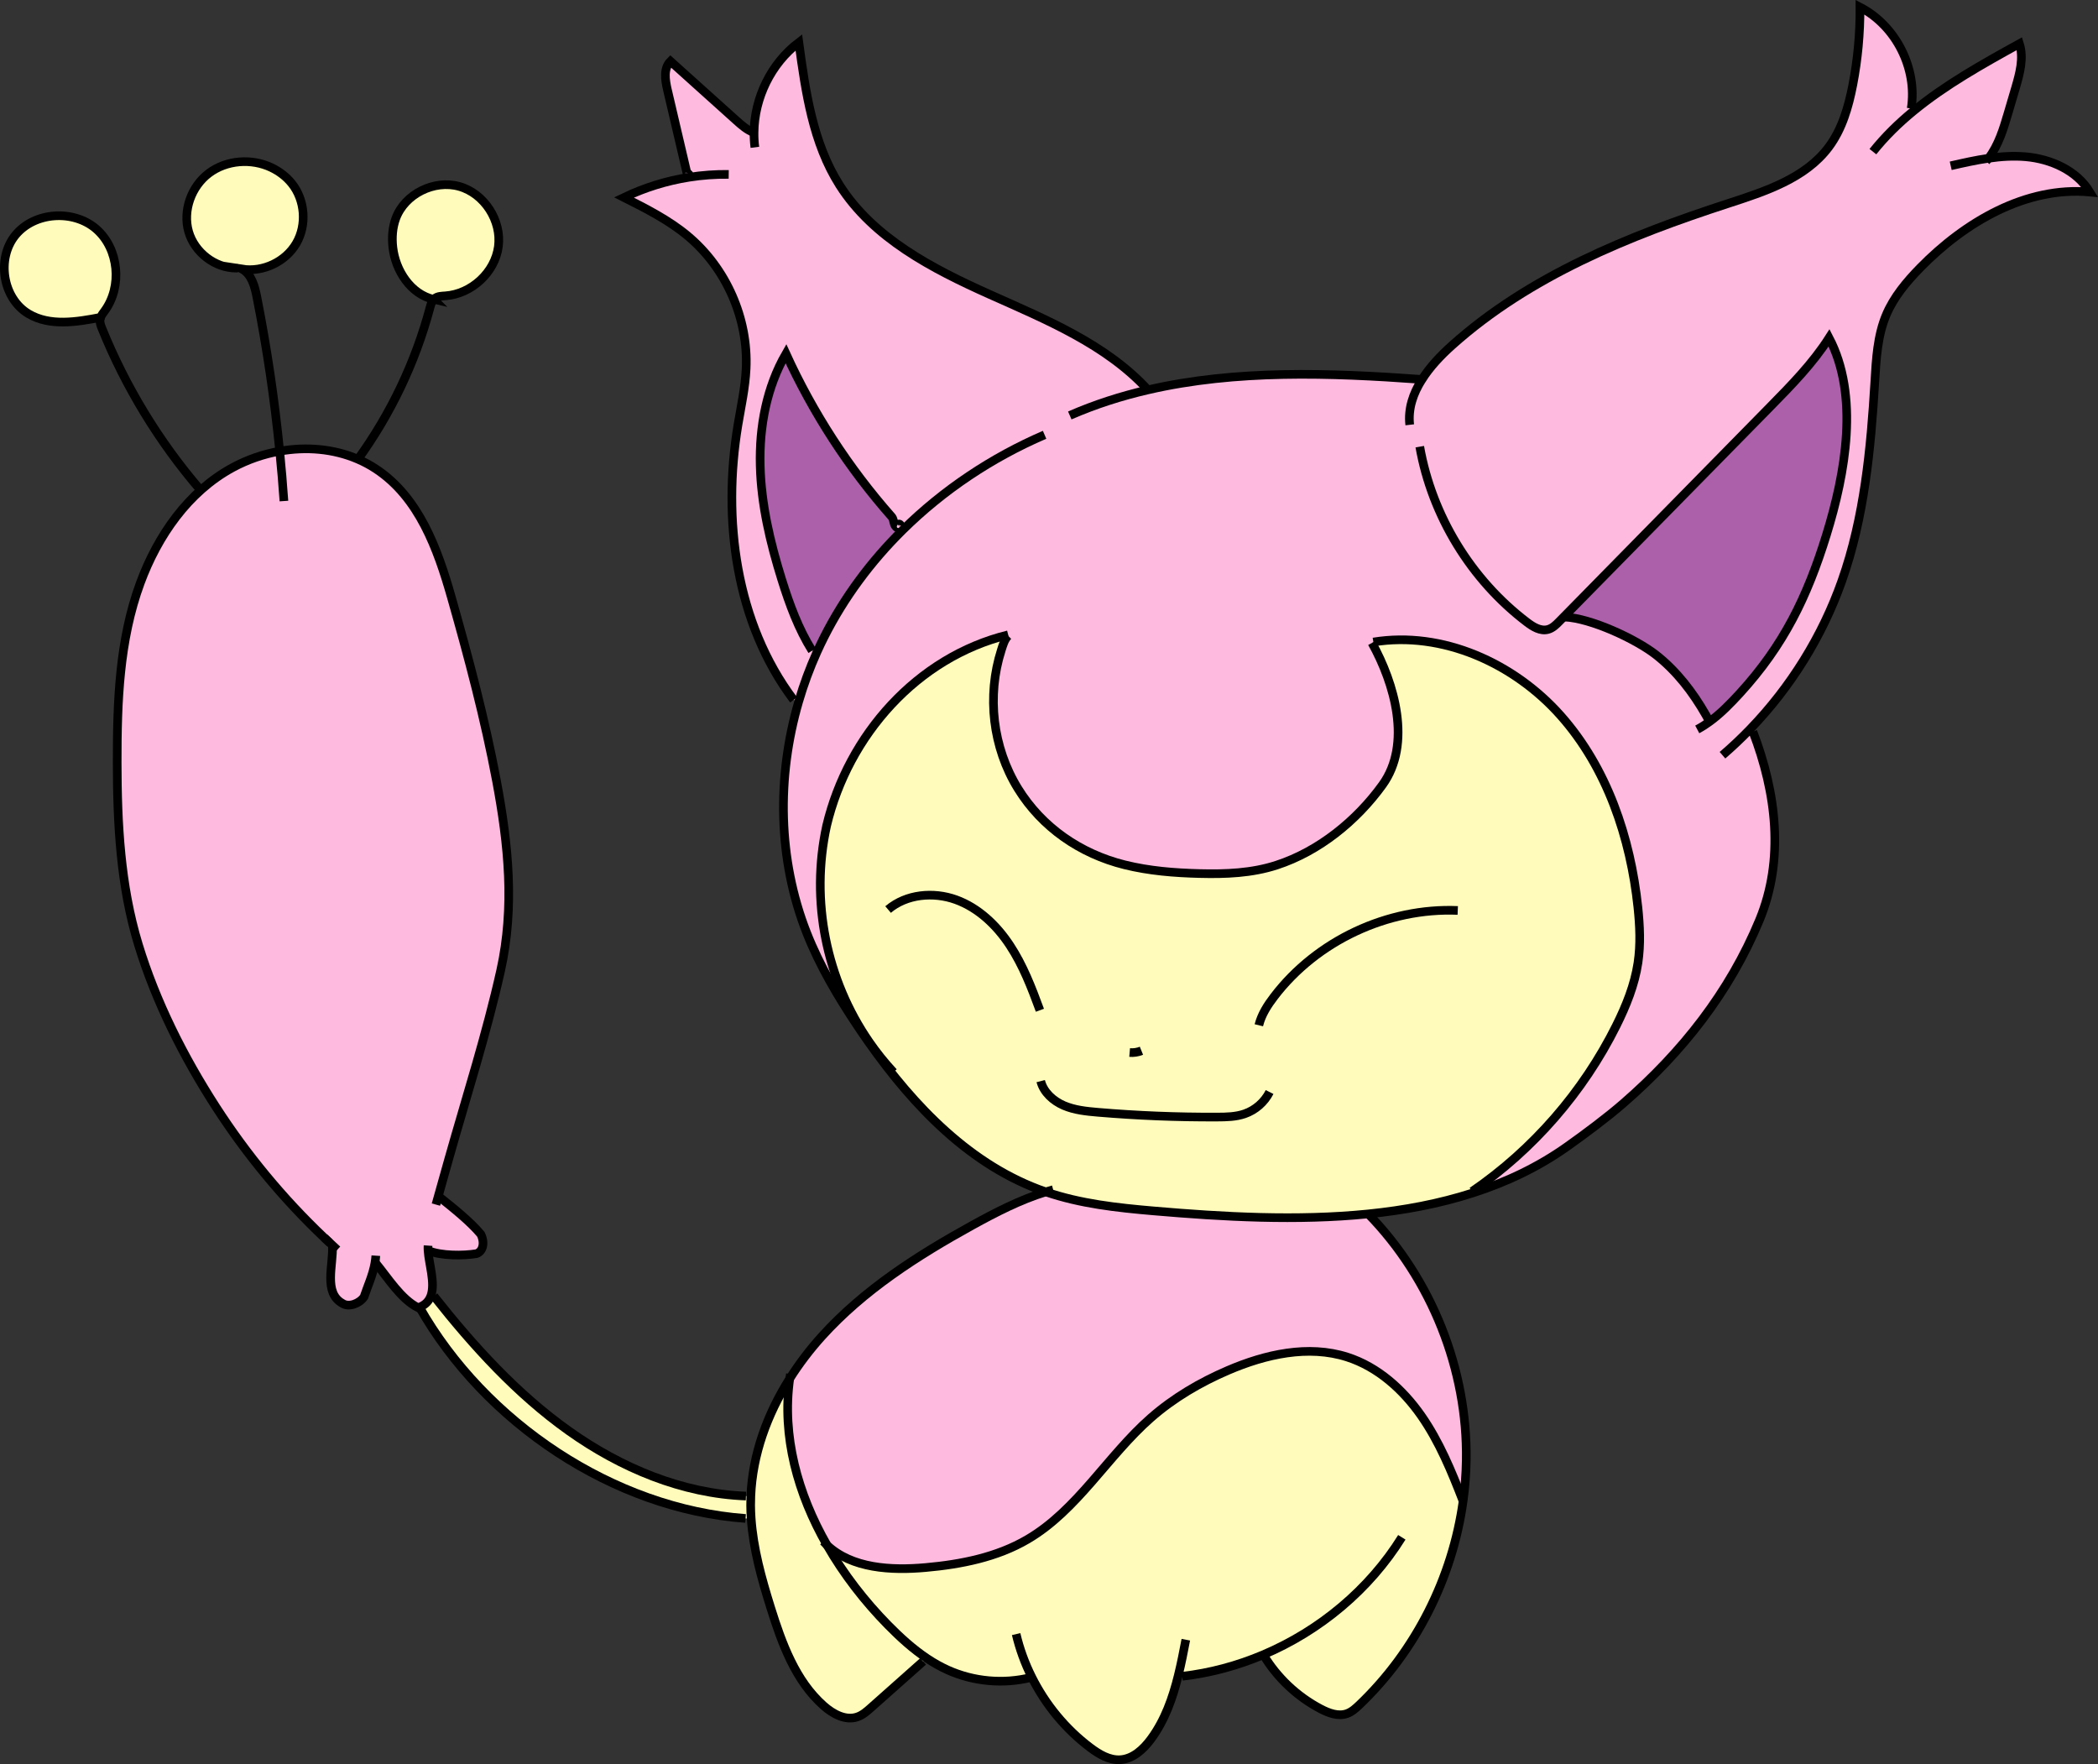 <?xml version="1.0" encoding="UTF-8"?>
<svg id="skitty" xmlns="http://www.w3.org/2000/svg" viewBox="0 0 970.55 816.08">
  <rect x="0" y="0" width="970.55" height="816.08" fill="#333333" stroke="none"/>
  <defs>
    <style>
      .cls-1 {
        fill: none;
        stroke: #000;
        stroke-miterlimit: 10;
        stroke-width: 4px;
      }

      .cls-2 {
        fill: #ffbadf;
      }

      .cls-3 {
        fill: #ad60aa;
      }

      .cls-4 {
        fill: #fffbba;
      }
    </style>
  </defs>
  <g>
    <path class="cls-4" d="m347.49,702.41l-2.58.04c-61.16-4.47-120.58-44.37-150.85-97.74,2.86-1.12,4.46-3,5.28-5.31l1.38.17c18.29,23.16,38.37,45.27,62.43,62.37,24.05,17.11,52.43,29.04,81.93,30.14l2.26.08c-.06,1.39-.09,2.8-.08,4.2.01,2.02.09,4.04.23,6.05Z"/>
    <path class="cls-4" d="m44.52,105.93c10.54,9.16,12.13,26.67,3.88,37.93-.69.94-1.45,1.89-1.85,2.96-11.16,2.17-23.49,4.17-33.28-1.61-12.03-7.09-14.98-25.54-6.18-36.39,8.8-10.84,26.88-12.04,37.43-2.89Z"/>
    <path class="cls-4" d="m109.27,124.02c-9.88,0-19.25-7.3-22-16.81-2.82-9.76,1.24-20.98,9.36-27.08,8.11-6.11,19.69-6.99,28.86-2.64,3.64,1.72,6.93,4.2,9.45,7.33,6.19,7.66,7.09,19.18,2.16,27.7-4.92,8.52-15.35,13.5-25.07,11.97l-2.76-.47Z"/>
    <path class="cls-4" d="m212.48,86.25c11.61,3.27,19.68,15.89,18.07,27.85-1.61,11.96-12.48,21.91-24.52,22.76-1.68.12-3.49.13-4.84,1.14-.2.15-.39.32-.55.51-10.61-2.41-17.7-13.28-18.91-24.11-.5-4.47-.19-9.08,1.35-13.31,4.14-11.33,17.78-18.11,29.4-14.84Z"/>
    <path class="cls-3" d="m413.74,242.49c.4,1.17,1.66,2.32,2.76,1.75.07-.03.12-.08.17-.12l.98,1.01c-14.68,14.49-27.11,31.16-36.42,49.59-1.15,2.28-2.25,4.58-3.3,6.91l-2.24-.61c-6.34-10.12-10.48-21.46-14.04-32.86-5.35-17.13-9.52-34.79-9.98-52.73-.47-17.94,2.94-36.27,11.91-51.81,12.47,27.36,29.01,52.86,48.9,75.41.82.93.86,2.28,1.26,3.46Z"/>
    <path class="cls-2" d="m413.74,242.49c-.4-1.18-.44-2.53-1.26-3.46-19.89-22.55-36.43-48.05-48.9-75.41-8.97,15.54-12.38,33.87-11.91,51.81.46,17.94,4.63,35.6,9.98,52.73,3.56,11.4,7.7,22.74,14.04,32.86l2.24.61c1.05-2.33,2.15-4.63,3.3-6.91,9.31-18.43,21.74-35.1,36.42-49.59l-.98-1.01s-.1.09-.17.12c-1.1.57-2.36-.58-2.76-1.75Zm377.13,91.34c5.14-3.74,9.66-8.38,13.97-13.09,20.33-22.24,31.16-44.5,40.07-73.29,8.91-28.79,15.2-64.46,1.23-91.16-7.55,11.82-17.45,21.91-27.27,31.91-31.75,32.32-63.5,64.64-95.25,96.96l.29.29c12.02.53,32.8,10.14,42.26,17.57,9.46,7.44,16.93,17.17,22.91,27.62.61,1.06,1.2,2.12,1.79,3.19Zm-394.17,140.79c-9.09-13.62-17.48-27.79-23.49-43.02-13.36-33.89-13.96-72.11-3.71-107.14l-2.36-.69c-26.77-35.55-33.05-83.37-25.75-127.26,1.44-8.63,3.36-17.22,3.77-25.95,1.08-23.15-9.21-46.56-27-61.41-8.84-7.38-19.23-12.62-29.51-17.8,9.48-4.54,19.63-7.69,30.01-9.34l-.16-.99c-.41,0-.61-.48-.7-.88-3.01-12.86-6.03-25.71-9.04-38.57-1.06-4.52-1.88-9.94,1.4-13.23,10.11,9.1,20.23,18.19,30.34,27.29,2.52,2.27,5.15,4.59,8.32,5.76.13-16.07,7.89-32.04,20.72-41.78,3.1,22.87,6.48,46.54,18.85,66.03,15.57,24.54,42.92,38.68,69.44,50.56,26.22,11.74,53.83,23.04,73.22,44.16,40.71-9.42,84.18-7.92,126.26-4.86l.37.24h.01c3.71-5.94,8.83-11.32,14.02-15.96,35.88-32.15,81.77-50.69,127.58-65.6,17.28-5.62,35.91-11.64,46.76-26.23,6.13-8.25,9.07-18.43,11.04-28.53,2.31-11.89,3.44-24.01,3.35-36.12,16.63,8.59,26.64,28.43,23.69,46.91l.98,1.21c14.87-12.24,32.14-21.86,49.09-31.21,2.11,6.64.14,13.82-1.82,20.5-1.13,3.82-2.25,7.64-3.38,11.46-2.17,7.38-4.46,14.98-9.09,21.05,5.72-.83,11.46-1.21,17.21-.71,11.66,1.03,23.56,6.32,29.65,16.32-29.51-2.72-57.78,13.86-78.49,35.05-6.3,6.44-12.21,13.5-15.71,21.8-4.06,9.64-4.63,20.33-5.26,30.77-1.88,31.28-4.85,62.9-15.31,92.44-9.01,25.46-23.59,48.92-42.33,68.35l1.24,1.21c10.88,28.37,14.64,59.2,3,87.26-13.85,33.38-35.72,61.04-63,84.74-7.58,6.58-17.81,14.2-26,20-13.41,9.5-28.13,16.45-43.68,21.44l-.23-.72c28.22-19.35,51.4-45.99,66.67-76.62,4.6-9.23,8.53-18.93,10.06-29.13,1.28-8.52.86-17.2-.04-25.77-3.41-32.2-14.25-64.42-35.74-88.63-21.49-24.22-54.67-39.24-86.62-34.01l-.65.4c10.43,18.73,18.54,46.7,4.88,65.65-11.97,16.6-29.39,30.77-48.97,37.15-11.53,3.76-23.61,4.2-35.63,3.9-11.65-.29-23.37-1.22-34.7-4.04-20.44-5.08-38.25-17.29-49.37-35.32-11.69-18.95-14.47-42.79-7.68-63.99.73-2.27,1.42-4.9,3.17-6.63l-.11-.43c-41.92,10.32-73.87,46.29-83.86,88.25-7.68,35-.06,71.47,19.72,100.09l-.23.16c-1.77-2.51-3.51-5.04-5.2-7.58Z"/>
    <path class="cls-3" d="m766.17,303.02c-9.46-7.43-30.24-17.04-42.26-17.57l-.29-.29c31.75-32.32,63.5-64.64,95.25-96.96,9.82-10,19.72-20.09,27.27-31.91,13.97,26.7,7.68,62.37-1.23,91.16-8.91,28.79-19.74,51.05-40.07,73.29-4.31,4.71-8.83,9.35-13.97,13.09-.59-1.07-1.18-2.13-1.79-3.19-5.98-10.45-13.45-20.18-22.91-27.62Z"/>
    <path class="cls-4" d="m382.41,381.95c9.99-41.96,41.94-77.93,83.86-88.25l.11.43c-1.75,1.73-2.44,4.36-3.17,6.63-6.79,21.2-4.01,45.04,7.68,63.99,11.12,18.03,28.93,30.24,49.37,35.32,11.33,2.82,23.05,3.75,34.7,4.04,12.02.3,24.1-.14,35.63-3.9,19.58-6.38,37-20.55,48.97-37.15,13.66-18.95,5.55-46.92-4.88-65.65l.65-.4c31.95-5.23,65.13,9.79,86.62,34.01,21.49,24.21,32.33,56.43,35.74,88.63.9,8.57,1.32,17.25.04,25.77-1.53,10.2-5.46,19.9-10.06,29.13-15.27,30.63-38.45,57.27-66.67,76.62l.23.72c-15.43,4.97-31.68,8-48.29,9.68-32.88,3.32-67.17,1.37-99.3-1.4-16.86-1.45-33.87-3.3-49.87-8.8-.08-.03-.15-.05-.23-.08-34.27-11.85-60.63-39.25-81.64-69.09l.23-.16c-19.78-28.62-27.4-65.09-19.72-100.09Z"/>
    <path class="cls-4" d="m382.59,714.8c7.72,13.48,17.43,25.99,28.21,36.96,5.6,5.69,11.57,11.14,18.2,15.54l-1.96,1.27c-8.03,7.14-16.06,14.27-24.09,21.4-1.91,1.71-3.9,3.45-6.32,4.28-5.46,1.88-11.34-1.35-15.66-5.19-12.98-11.53-19.23-28.69-24.42-45.26-4.23-13.51-8.09-27.32-9.06-41.39-.14-2.01-.22-4.03-.23-6.05-.01-1.4.02-2.81.08-4.2.76-19.29,7.59-37.94,18-54.42-3.73,26.67,3.69,53.37,17.25,77.06Z"/>
    <path class="cls-4" d="m545.1,775c-2.61,10.61-6.26,20.87-12.71,29.58-3.49,4.72-8.3,9.13-14.16,9.48-5.1.3-9.83-2.55-13.91-5.62-11.38-8.58-20.67-19.88-27.03-32.62l-.4.2c-12.72,3.16-26.47,1.92-38.42-3.45-3.31-1.49-6.46-3.27-9.47-5.27-6.63-4.4-12.6-9.85-18.2-15.54-10.78-10.97-20.49-23.48-28.21-36.96,11.56,10.82,29.62,11.79,45.63,10.35,16.38-1.46,32.97-4.74,47.15-13.06,23.1-13.55,36.89-38.5,57.02-56.17,10.54-9.24,22.78-16.43,35.66-21.96,17.38-7.47,37.17-11.95,55.19-6.18,14.11,4.52,25.74,14.97,34.23,27.12,8.42,12.06,14.06,25.82,19.37,39.55-4.92,35.55-21.99,69.41-47.97,94.22-1.73,1.65-3.57,3.31-5.84,4.09-3.98,1.36-8.34-.26-12.07-2.21-10.91-5.72-20.21-14.49-26.53-25.07-11.96,5.08-24.61,8.49-37.52,9.97l-1.81-.45Z"/>
    <path class="cls-2" d="m222.41,570.95c2,4,1,8-2,9-5.96.99-16.4,1.09-22.39-1.45.4,6.32,3.41,15.02,1.32,20.9-.82,2.31-2.42,4.19-5.28,5.31-.21.09-.43.17-.65.24-8-4-14.07-13.99-19.5-20.5l-.48-.08c-1,5.61-3.36,10.59-5.02,15.58-2,3-7,5-10,3-8.91-4.95-4.1-17.73-4.63-26.89-1.54-1.44-3.35-3.13-3.87-3.61l-.02.02c-18.98-18.03-35.78-38.35-49.98-60.35-15-23.23-27.8-48.66-35.89-75.16-8.33-27.28-9.78-55.91-9.81-84.25-.03-27.92.93-56.55,10.7-83.04,7.99-21.67,22.1-42.23,42.79-53.41,6.72-3.62,14.1-6.2,21.69-7.54,12.18-2.17,24.89-1.17,36.2,3.72,2.84,1.22,5.59,2.69,8.22,4.42,20.06,13.17,28.68,37.25,34.95,59.26,8,28.09,15.53,56.44,20.93,85.16,5.51,29.34,8.47,58.34,1.9,87.77-6.53,29.21-15.75,57.96-23.9,86.76-1.66,5.86-3.3,11.72-4.95,17.59l.17.05c6.2,4.93,14.5,11.5,19.5,17.5Z"/>
    <path class="cls-2" d="m632.94,561.57c29.31,30.06,46.02,72.04,45.36,114.01-.1,6.31-.59,12.62-1.46,18.87-5.31-13.73-10.95-27.49-19.37-39.55-8.49-12.15-20.12-22.6-34.23-27.12-18.02-5.77-37.81-1.29-55.19,6.18-12.88,5.53-25.12,12.72-35.66,21.96-20.13,17.67-33.92,42.62-57.02,56.17-14.18,8.32-30.77,11.6-47.15,13.06-16.01,1.44-34.07.47-45.63-10.35-13.56-23.69-20.98-50.39-17.25-77.06,4.37-6.94,9.39-13.49,14.85-19.54,19.4-21.46,44.17-37.33,69.49-51.31,10.96-6.04,22.16-11.83,34.09-15.52,16,5.5,33.01,7.35,49.87,8.8,32.13,2.77,66.42,4.72,99.3,1.4Z"/>
  </g>
  <g>
    <path class="cls-1" d="m349.21,68.16c-.29-2.25-.42-4.51-.39-6.77.13-16.07,7.89-32.04,20.72-41.78,3.1,22.87,6.48,46.54,18.85,66.03,15.57,24.54,42.92,38.68,69.44,50.56,26.22,11.74,53.83,23.04,73.22,44.16.25.25.48.51.71.76"/>
    <path class="cls-1" d="m349.58,61.64c-.26-.08-.51-.16-.76-.25-3.17-1.17-5.8-3.49-8.32-5.76-10.11-9.1-20.23-18.19-30.34-27.29-3.28,3.29-2.46,8.71-1.4,13.23,3.01,12.86,6.03,25.71,9.04,38.57.09.4.29.88.7.88.41-.01.17-.86-.07-.54"/>
    <path class="cls-1" d="m337.11,80.67c-6.17-.08-12.35.37-18.45,1.34-10.38,1.65-20.53,4.8-30.01,9.34,10.28,5.18,20.67,10.42,29.51,17.8,17.79,14.85,28.08,38.26,27,61.41-.41,8.73-2.33,17.32-3.77,25.95-7.3,43.89-1.02,91.71,25.75,127.26"/>
    <path class="cls-1" d="m483.23,201.14c-24.29,10.46-46.77,25.43-65.58,43.99-14.68,14.49-27.11,31.16-36.42,49.59-1.15,2.28-2.25,4.58-3.3,6.91-3.33,7.39-6.15,15.03-8.43,22.83-10.25,35.03-9.65,73.25,3.71,107.14,6.01,15.23,14.4,29.4,23.49,43.02,1.69,2.54,3.43,5.07,5.2,7.58,21.01,29.84,47.37,57.24,81.64,69.09.08.03.15.05.23.08,16,5.5,33.01,7.35,49.87,8.8,32.13,2.77,66.42,4.72,99.3,1.4,16.61-1.68,32.86-4.71,48.29-9.68,15.55-4.99,30.27-11.94,43.68-21.44,8.19-5.8,18.42-13.42,26-20,27.28-23.7,49.15-51.36,63-84.74,11.64-28.06,7.88-58.89-3-87.26"/>
    <path class="cls-1" d="m657.31,175.5c-42.08-3.06-85.55-4.56-126.26,4.86-12.35,2.85-24.44,6.71-36.16,11.83"/>
    <path class="cls-1" d="m884.13,50.21c2.95-18.48-7.06-38.32-23.69-46.91.09,12.11-1.04,24.23-3.35,36.12-1.97,10.1-4.91,20.28-11.04,28.53-10.85,14.59-29.48,20.61-46.76,26.23-45.81,14.91-91.7,33.45-127.58,65.6-5.19,4.64-10.31,10.02-14.02,15.96h-.01c-3.99,6.36-6.38,13.36-5.53,20.78"/>
    <path class="cls-1" d="m918.77,74.63c.39-.46.77-.93,1.14-1.41,4.63-6.07,6.92-13.67,9.09-21.05,1.13-3.82,2.25-7.64,3.38-11.46,1.96-6.68,3.93-13.86,1.82-20.5-16.95,9.35-34.22,18.97-49.09,31.21-6.83,5.61-13.14,11.78-18.69,18.73"/>
    <path class="cls-1" d="m796.83,349.37c4.47-3.84,8.75-7.89,12.84-12.13,18.74-19.43,33.32-42.89,42.33-68.35,10.46-29.54,13.43-61.16,15.31-92.44.63-10.44,1.2-21.13,5.26-30.77,3.5-8.3,9.41-15.36,15.71-21.8,20.71-21.19,48.98-37.77,78.49-35.05-6.09-10-17.99-15.29-29.65-16.32-5.75-.5-11.49-.12-17.21.71-5.88.84-11.72,2.16-17.5,3.48"/>
    <path class="cls-1" d="m415.48,242.73c.44-1.08,1.92.69,1.19,1.39-.05.04-.1.09-.17.12-1.1.57-2.36-.58-2.76-1.75-.4-1.18-.44-2.53-1.26-3.46-19.89-22.55-36.43-48.05-48.9-75.41-8.97,15.54-12.38,33.87-11.91,51.81.46,17.94,4.63,35.6,9.98,52.73,3.56,11.4,7.7,22.74,14.04,32.86"/>
    <path class="cls-1" d="m785.16,337.43c1.99-1.06,3.89-2.27,5.71-3.6,5.14-3.74,9.66-8.38,13.97-13.09,20.33-22.24,31.16-44.5,40.07-73.29,8.91-28.79,15.2-64.46,1.23-91.16-7.55,11.82-17.45,21.91-27.27,31.91-31.75,32.32-63.5,64.64-95.25,96.96-.75.76-1.49,1.52-2.24,2.28-1.53,1.57-3.18,3.2-5.3,3.76-3.45.93-6.92-1.23-9.76-3.4-25.83-19.63-43.88-49.22-49.53-81.16"/>
    <path class="cls-1" d="m791.49,334.96c-.21-.38-.42-.75-.62-1.13-.59-1.07-1.18-2.13-1.79-3.19-5.98-10.45-13.45-20.18-22.91-27.62-9.46-7.43-30.24-17.04-42.26-17.57"/>
    <path class="cls-1" d="m466.39,293.67l-.12.03c-41.92,10.32-73.87,46.29-83.86,88.25-7.68,35-.06,71.47,19.72,100.09,3.39,4.9,7.13,9.57,11.22,13.97"/>
    <path class="cls-1" d="m466.38,294.13c-1.75,1.73-2.44,4.36-3.17,6.63-6.79,21.2-4.01,45.04,7.68,63.99,11.12,18.03,28.93,30.24,49.37,35.32,11.33,2.82,23.05,3.75,34.7,4.04,12.02.3,24.1-.14,35.63-3.9,19.58-6.38,37-20.55,48.97-37.15,13.66-18.95,5.55-46.92-4.88-65.65"/>
    <path class="cls-1" d="m681,551.17c28.22-19.35,51.4-45.99,66.67-76.62,4.6-9.23,8.53-18.93,10.06-29.13,1.28-8.52.86-17.2-.04-25.77-3.41-32.2-14.25-64.42-35.74-88.63-21.49-24.22-54.67-39.24-86.62-34.01"/>
    <path class="cls-1" d="m481.07,467.35c-3.82-10.39-7.82-20.83-13.92-30.07-6.09-9.25-14.52-17.31-24.93-21.08-10.42-3.76-22.94-2.61-31.38,4.56"/>
    <path class="cls-1" d="m674.37,421.18c-32.48-1.36-65.22,13.99-84.94,39.83-3.07,4.01-5.88,8.37-7.08,13.28"/>
    <path class="cls-1" d="m522.58,486.91c1.85.16,3.74-.13,5.46-.83"/>
    <path class="cls-1" d="m481.44,500.13c1.35,5.2,5.77,9.17,10.7,11.29,4.94,2.12,10.38,2.67,15.73,3.13,18.34,1.55,36.74,2.29,55.14,2.21,4.31-.01,8.7-.09,12.77-1.5,4.95-1.7,9.18-5.4,11.54-10.08"/>
    <path class="cls-1" d="m487.2,550.36c-1.15.31-2.29.65-3.43,1.01-11.93,3.69-23.13,9.48-34.09,15.52-25.32,13.98-50.09,29.85-69.49,51.31-5.46,6.05-10.48,12.6-14.85,19.54-10.41,16.48-17.24,35.13-18,54.42-.06,1.39-.09,2.8-.08,4.2.01,2.02.09,4.04.23,6.05.97,14.07,4.83,27.88,9.06,41.39,5.19,16.57,11.44,33.73,24.42,45.26,4.32,3.84,10.2,7.07,15.66,5.19,2.42-.83,4.41-2.57,6.32-4.28,8.03-7.13,16.06-14.26,24.09-21.4"/>
    <path class="cls-1" d="m365.65,635.65c-.11.7-.22,1.4-.31,2.09-3.73,26.67,3.69,53.37,17.25,77.06,7.72,13.48,17.43,25.99,28.21,36.96,5.6,5.69,11.57,11.14,18.2,15.54,3.01,2,6.16,3.78,9.47,5.27,11.95,5.37,25.7,6.61,38.42,3.45"/>
    <path class="cls-1" d="m470.07,755.95c1.62,6.88,4.06,13.55,7.22,19.87,6.36,12.74,15.65,24.04,27.03,32.62,4.08,3.07,8.81,5.92,13.91,5.62,5.86-.35,10.67-4.76,14.16-9.48,6.45-8.71,10.1-18.97,12.71-29.58,1.35-5.45,2.42-10.99,3.47-16.46"/>
    <path class="cls-1" d="m546.91,775.45c12.91-1.48,25.56-4.89,37.52-9.97,26.17-11.1,49.03-30.15,64.07-54.31"/>
    <path class="cls-1" d="m584.08,764.91c.11.19.23.38.35.57,6.32,10.58,15.62,19.35,26.53,25.07,3.73,1.95,8.09,3.57,12.07,2.21,2.27-.78,4.11-2.44,5.84-4.09,25.98-24.81,43.05-58.67,47.97-94.22.87-6.25,1.36-12.56,1.46-18.87.66-41.97-16.05-83.95-45.36-114.01-.17-.19-.36-.37-.54-.56"/>
    <path class="cls-1" d="m676.95,694.74c-.04-.1-.07-.19-.11-.29-5.31-13.73-10.95-27.49-19.37-39.55-8.49-12.15-20.12-22.6-34.23-27.12-18.02-5.77-37.81-1.29-55.19,6.18-12.88,5.53-25.12,12.72-35.66,21.96-20.13,17.67-33.92,42.62-57.02,56.17-14.18,8.32-30.77,11.6-47.15,13.06-16.01,1.44-34.07.47-45.63-10.35-.58-.55-1.14-1.11-1.69-1.71"/>
    <path class="cls-1" d="m200.72,599.57c18.29,23.16,38.37,45.27,62.43,62.37,24.05,17.11,52.43,29.04,81.93,30.14"/>
    <path class="cls-1" d="m193.65,603.99c.14.24.27.48.41.72,30.27,53.37,89.69,93.27,150.85,97.74"/>
    <path class="cls-1" d="m197.91,578.45s.07.03.11.05c5.99,2.54,16.43,2.44,22.39,1.45,3-1,4-5,2-9-5-6-13.3-12.57-19.5-17.5"/>
    <path class="cls-1" d="m173.91,584.45c5.43,6.51,11.5,16.5,19.5,20.5.22-.07.44-.15.65-.24,2.86-1.12,4.46-3,5.28-5.31,2.09-5.88-.92-14.58-1.32-20.9-.05-.8-.06-1.57-.01-2.28"/>
    <path class="cls-1" d="m153.76,575.77c.01.1.01.19.02.29.53,9.16-4.28,21.94,4.63,26.89,3,2,8,0,10-3,1.66-4.99,4.02-9.97,5.02-15.58.2-1.14.35-2.3.43-3.49"/>
    <path class="cls-1" d="m201.66,557.25c.36-1.28.72-2.57,1.08-3.85,1.65-5.87,3.29-11.73,4.95-17.59,8.15-28.8,17.37-57.55,23.9-86.76,6.57-29.43,3.61-58.43-1.9-87.77-5.4-28.72-12.93-57.07-20.93-85.16-6.27-22.01-14.89-46.09-34.95-59.26-2.63-1.73-5.38-3.2-8.22-4.42-11.31-4.89-24.02-5.89-36.2-3.72-7.59,1.34-14.97,3.92-21.69,7.54-20.69,11.18-34.8,31.74-42.79,53.41-9.77,26.49-10.73,55.12-10.7,83.04.03,28.34,1.48,56.97,9.81,84.25,8.09,26.5,20.89,51.93,35.89,75.16,14.2,22,31,42.32,49.98,60.35.89.85,1.78,1.69,2.68,2.52"/>
    <path class="cls-1" d="m149.91,572.45c.52.48,2.33,2.17,3.87,3.61,1.01.94,1.9,1.77,2.25,2.09"/>
    <path class="cls-1" d="m131.34,231.79c-.53-7.7-1.18-15.39-1.95-23.07-2.38-23.89-5.89-47.66-10.54-71.21-.97-4.97-2.41-10.52-6.82-13.02,9.72,1.53,20.15-3.45,25.07-11.97,4.93-8.52,4.03-20.04-2.16-27.7-2.52-3.13-5.81-5.61-9.45-7.33-9.17-4.35-20.75-3.47-28.86,2.64-8.12,6.1-12.18,17.32-9.36,27.08,2.75,9.51,12.12,16.81,22,16.81.25,0,.5,0,.75-.01"/>
    <path class="cls-1" d="m46.55,146.82h.02"/>
    <path class="cls-1" d="m46.55,146.82c.4-1.07,1.16-2.02,1.85-2.96,8.25-11.26,6.66-28.77-3.88-37.93-10.55-9.15-28.63-7.95-37.43,2.89-8.8,10.85-5.85,29.3,6.18,36.39,9.79,5.78,22.12,3.78,33.28,1.61Z"/>
    <path class="cls-1" d="m92.71,226.65c-19.1-22.21-34.54-47.55-45.54-74.7-.55-1.37-1.1-2.83-.86-4.28.05-.29.13-.58.24-.85"/>
    <path class="cls-1" d="m200.64,138.51c.07.02.14.03.21.05"/>
    <path class="cls-1" d="m200.64,138.51c.16-.19.35-.36.55-.51,1.35-1.01,3.16-1.02,4.84-1.14,12.04-.85,22.91-10.8,24.52-22.76,1.61-11.96-6.46-24.58-18.07-27.85-11.62-3.27-25.26,3.51-29.4,14.84-1.54,4.23-1.85,8.84-1.35,13.31,1.21,10.83,8.3,21.7,18.91,24.11Z"/>
    <path class="cls-1" d="m165.39,212.72c.07-.09.13-.19.2-.28,15.23-21.05,26.57-44.89,33.29-69.98.37-1.41.8-2.9,1.76-3.95"/>
  </g>
</svg>